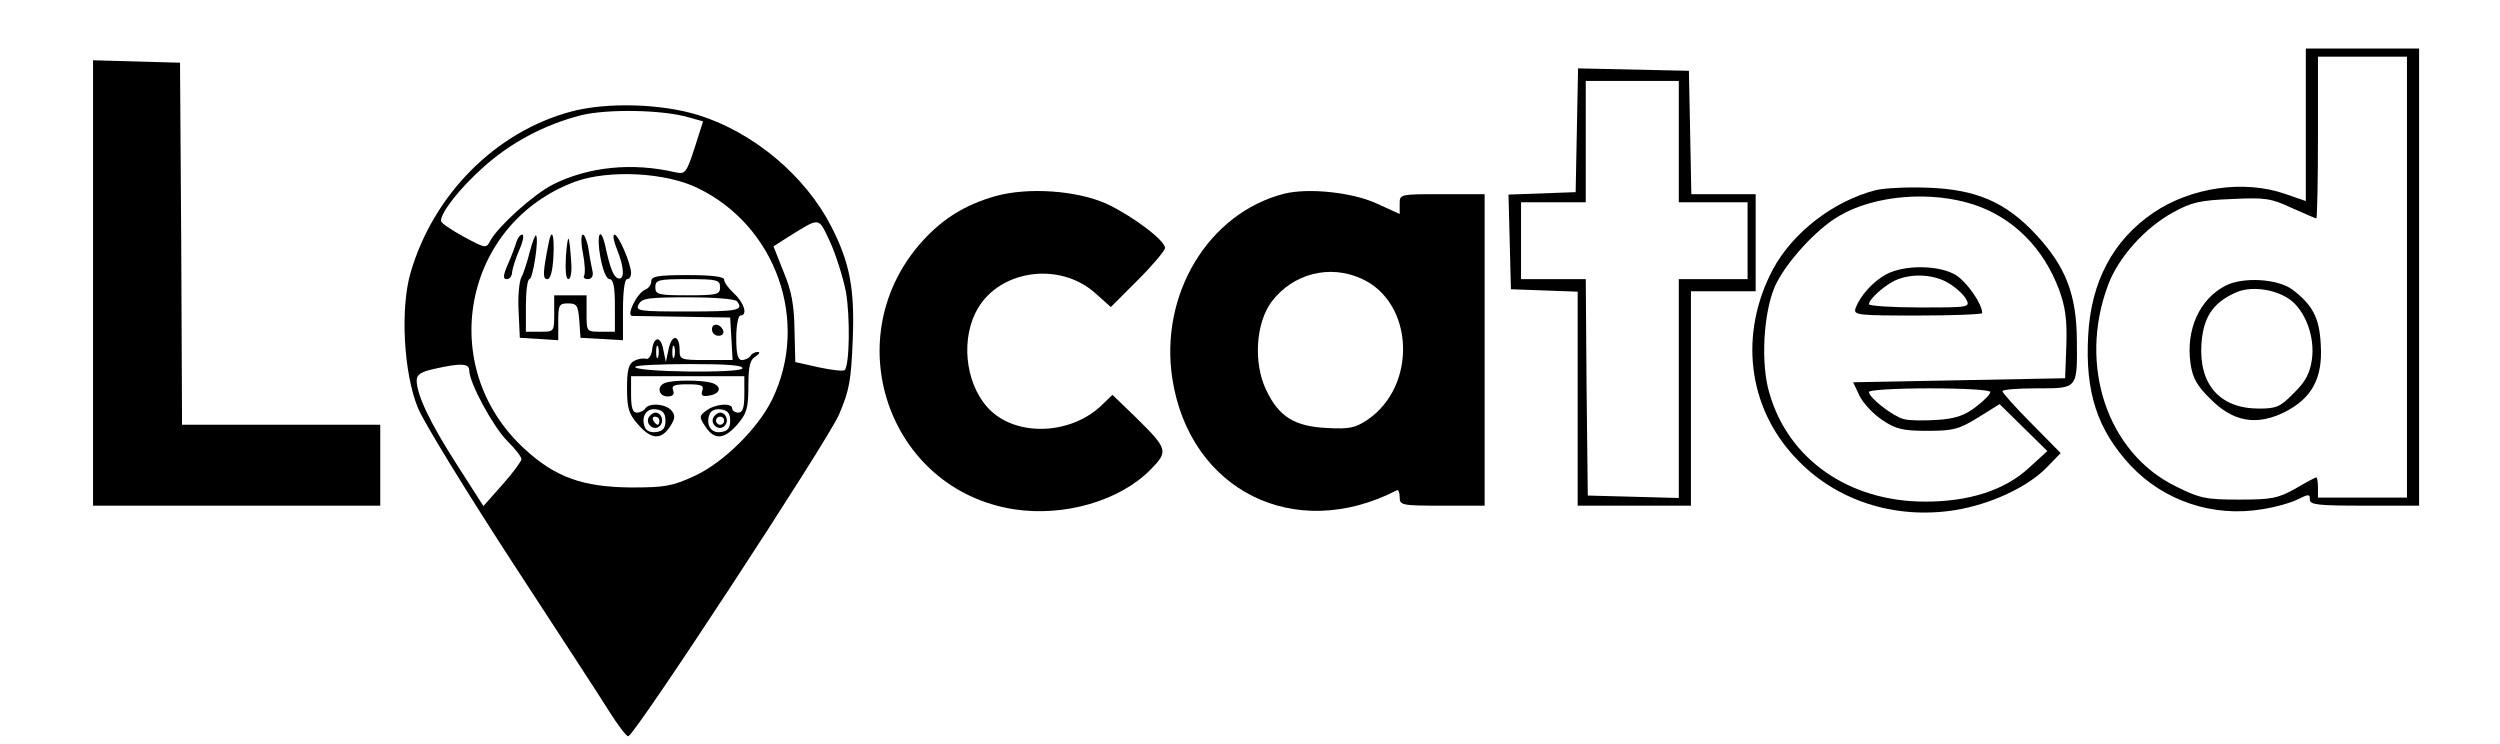 <?xml version="1.0" standalone="no"?>
<!DOCTYPE svg PUBLIC "-//W3C//DTD SVG 20010904//EN"
 "http://www.w3.org/TR/2001/REC-SVG-20010904/DTD/svg10.dtd">
<svg version="1.0" xmlns="http://www.w3.org/2000/svg"
 width="618pt" height="184pt" viewBox="0 0 618 184"
 preserveAspectRatio="xMidYMid meet">

<g transform="translate(0,184) scale(0.1,-0.1)"
fill="#000000" stroke="none">
<path d="M5700 1532 l0 -189 -52 18 c-102 35 -232 16 -325 -47 -100 -68 -154
-171 -161 -303 -8 -141 23 -234 105 -322 82 -87 203 -128 324 -108 34 5 75 17
90 25 26 13 29 13 29 -1 0 -13 21 -15 135 -15 l135 0 0 565 0 565 -140 0 -140
0 0 -188z m250 -377 l0 -545 -110 0 -110 0 0 25 c0 14 -2 25 -4 25 -2 0 -25
-12 -52 -28 -43 -24 -59 -27 -139 -27 -82 0 -97 3 -157 33 -169 83 -241 299
-167 497 25 68 91 142 161 180 45 25 67 30 145 33 82 4 97 2 148 -22 32 -14
59 -26 61 -26 2 0 4 90 4 200 l0 200 110 0 110 0 0 -545z"/>
<path d="M5502 1134 c-65 -33 -99 -109 -87 -193 5 -35 16 -55 49 -87 56 -57
114 -67 183 -33 68 34 95 84 90 166 -3 67 -20 99 -70 137 -36 27 -122 32 -165
10z m158 -34 c39 -28 63 -93 55 -149 -5 -34 -16 -55 -45 -83 -33 -34 -43 -38
-86 -38 -97 0 -149 60 -142 161 5 65 28 100 83 125 37 18 98 10 135 -16z"/>
<path d="M230 1140 l0 -550 355 0 355 0 0 100 0 100 -245 0 -245 0 -2 448 -3
447 -107 3 -108 3 0 -551z"/>
<path d="M3898 1518 l-3 -153 -83 -3 -83 -3 3 -117 3 -117 83 -3 82 -3 0 -264
0 -265 140 0 140 0 0 265 0 265 80 0 80 0 0 120 0 120 -80 0 -79 0 -3 153 -3
152 -137 3 -137 3 -3 -153z m252 -28 l0 -150 85 0 85 0 0 -95 0 -95 -85 0 -85
0 0 -270 0 -271 -112 3 -113 3 -3 268 -2 267 -80 0 -80 0 0 95 0 95 80 0 80 0
0 150 0 150 115 0 115 0 0 -150z"/>
<path d="M1411 1564 c-186 -50 -340 -205 -396 -398 -26 -89 -17 -249 18 -334
14 -35 118 -204 229 -375 112 -172 222 -340 243 -374 22 -35 43 -63 48 -63 15
0 491 727 521 795 26 61 30 85 34 186 5 125 -7 189 -53 279 -64 125 -191 232
-327 275 -92 29 -228 33 -317 9z m291 -14 l36 -10 -21 -66 c-20 -61 -23 -65
-47 -60 -107 25 -215 14 -303 -30 -49 -25 -135 -103 -155 -139 -10 -20 -12
-19 -66 10 -31 17 -56 34 -56 39 0 21 46 80 103 131 68 62 153 107 243 130 64
16 202 14 266 -5z m23 -175 c194 -94 277 -330 184 -522 -35 -72 -120 -156
-191 -189 -56 -26 -74 -29 -158 -29 -119 1 -187 25 -263 95 -221 202 -153 558
125 661 83 30 224 23 303 -16z m366 -256 c11 -62 9 -182 -3 -194 -3 -3 -32 0
-64 7 l-58 13 -2 80 c-1 60 -7 96 -27 143 l-25 63 36 23 c81 50 74 51 104 -12
14 -31 32 -87 39 -123z m-931 -195 c0 -30 59 -139 94 -174 19 -19 35 -39 35
-45 0 -5 -21 -34 -47 -63 l-47 -53 -66 103 c-66 103 -99 172 -99 208 0 14 11
21 43 28 66 15 87 14 87 -4z"/>
<path d="M1277 1243 c-3 -10 -12 -35 -21 -55 -13 -30 -13 -38 -3 -38 7 0 13 8
13 18 1 9 9 34 18 55 9 20 12 37 7 37 -5 0 -11 -8 -14 -17z"/>
<path d="M1310 1219 c-6 -24 -15 -53 -21 -64 -6 -12 -9 -50 -7 -85 l3 -65 48
-3 47 -3 0 45 c0 42 2 46 24 46 22 0 25 -5 28 -42 l3 -43 53 -3 52 -3 0 75 c0
44 4 76 10 76 6 0 10 7 10 15 0 23 -31 95 -41 95 -5 0 -2 -16 6 -36 18 -44 20
-77 3 -72 -12 4 -20 26 -32 81 -12 51 -22 27 -12 -28 6 -33 15 -55 23 -55 9 0
13 -19 13 -65 l0 -65 -35 0 c-35 0 -35 0 -35 45 l0 45 -40 0 -40 0 0 -45 c0
-45 0 -45 -35 -45 l-35 0 0 65 c0 36 4 65 9 65 8 0 24 100 16 108 -2 2 -9 -16
-15 -39z"/>
<path d="M1356 1238 c-14 -71 -15 -88 -3 -88 8 0 13 20 15 55 3 56 -4 74 -12
33z"/>
<path d="M1399 1207 c-2 -35 0 -57 6 -57 6 0 9 18 7 43 -5 71 -8 75 -13 14z"/>
<path d="M1441 1214 c5 -25 6 -50 3 -55 -3 -5 1 -9 9 -9 9 0 14 7 12 18 -2 9
-7 34 -10 55 -3 20 -10 37 -14 37 -5 0 -5 -21 0 -46z"/>
<path d="M1610 1145 c0 -9 -7 -18 -15 -21 -20 -8 -48 -64 -32 -65 7 0 64 -1
127 -2 l115 -2 3 -52 3 -53 -65 0 c-63 0 -66 1 -66 24 0 39 -19 41 -27 4 l-7
-33 -6 29 c-6 36 -24 36 -28 1 -2 -15 -9 -24 -15 -22 -7 2 -20 0 -29 -5 -14
-7 -18 -22 -18 -67 0 -50 4 -64 27 -90 33 -38 57 -39 79 -6 13 20 14 28 4 40
-14 17 -56 20 -65 5 -3 -5 -13 -10 -21 -10 -10 0 -14 12 -14 45 l0 45 140 0
140 0 0 -45 c0 -33 -4 -45 -15 -45 -8 0 -15 5 -15 10 0 15 -42 12 -64 -5 -18
-13 -18 -16 -2 -40 22 -33 46 -32 79 6 23 27 27 40 27 95 0 49 4 65 18 73 9 6
12 11 5 11 -6 0 -15 -4 -18 -10 -3 -5 -13 -10 -21 -10 -10 0 -14 14 -14 55 0
30 5 55 10 55 19 0 10 31 -15 54 -14 13 -25 28 -25 35 0 7 -30 11 -90 11 -74
0 -90 -3 -90 -15z m170 -15 c0 -18 -7 -20 -80 -20 -73 0 -80 2 -80 20 0 18 7
20 80 20 73 0 80 -2 80 -20z m42 -35 c17 -22 3 -25 -122 -25 -121 0 -130 1
-121 18 8 15 25 17 123 17 64 0 116 -4 120 -10z m-195 -137 c-3 -7 -5 -2 -5
12 0 14 2 19 5 13 2 -7 2 -19 0 -25z m40 0 c-3 -7 -5 -2 -5 12 0 14 2 19 5 13
2 -7 2 -19 0 -25z m168 -29 c-8 -12 -265 -9 -265 4 0 4 61 7 136 7 93 0 133
-3 129 -11z m-190 -129 c0 -18 -6 -26 -23 -28 -13 -2 -25 3 -28 12 -10 26 4
48 28 44 17 -2 23 -10 23 -28z m160 0 c0 -18 -6 -26 -23 -28 -24 -4 -38 18
-28 44 3 9 15 14 28 12 17 -2 23 -10 23 -28z"/>
<path d="M1604 809 c-10 -17 13 -36 27 -22 12 12 4 33 -11 33 -5 0 -12 -5 -16
-11z m26 -9 c0 -5 -2 -10 -4 -10 -3 0 -8 5 -11 10 -3 6 -1 10 4 10 6 0 11 -4
11 -10z"/>
<path d="M1764 809 c-10 -17 13 -36 27 -22 12 12 4 33 -11 33 -5 0 -12 -5 -16
-11z m26 -9 c0 -5 -4 -10 -10 -10 -5 0 -10 5 -10 10 0 6 5 10 10 10 6 0 10 -4
10 -10z"/>
<path d="M1760 1026 c0 -9 7 -16 16 -16 9 0 14 5 12 12 -6 18 -28 21 -28 4z"/>
<path d="M1643 893 c-20 -8 -15 -33 7 -33 13 0 18 5 14 15 -5 12 3 15 36 15
34 0 41 -3 36 -16 -4 -11 0 -15 16 -12 30 4 34 24 6 32 -27 7 -97 7 -115 -1z"/>
<path d="M4637 1370 c-105 -27 -206 -105 -255 -197 -83 -158 -62 -338 55 -463
98 -107 246 -155 396 -131 87 14 180 57 227 106 l34 35 -72 73 c-40 40 -72 76
-72 80 0 4 38 7 85 7 102 0 100 -2 99 120 -1 113 -28 181 -100 259 -75 81
-148 113 -269 117 -49 2 -107 -1 -128 -6z m243 -36 c96 -32 171 -106 210 -210
16 -44 20 -75 18 -138 l-3 -81 -262 -5 -262 -5 16 -34 c9 -18 34 -45 57 -60
33 -22 50 -26 111 -26 64 0 78 4 125 33 l53 33 59 -58 59 -58 -46 -42 c-60
-55 -147 -83 -256 -83 -188 0 -338 104 -385 268 -22 73 -15 199 14 265 26 57
101 140 158 173 88 52 228 63 334 28z m40 -463 c0 -6 -16 -22 -36 -37 -27 -21
-50 -29 -95 -32 -32 -2 -69 -2 -83 2 -27 7 -86 53 -86 67 0 5 66 9 150 9 88 0
150 -4 150 -9z"/>
<path d="M4663 1162 c-32 -17 -65 -53 -76 -84 -6 -17 5 -18 153 -18 88 0 160
3 160 6 0 23 -38 77 -65 94 -41 25 -127 26 -172 2z m154 -22 c17 -10 37 -28
43 -39 11 -21 9 -21 -115 -21 -69 0 -125 4 -125 8 0 13 42 50 70 61 40 16 93
12 127 -9z"/>
<path d="M2460 1355 c-73 -21 -127 -54 -177 -108 -218 -237 -90 -617 224 -666
124 -19 262 21 338 99 44 45 42 50 -39 130 l-56 54 -27 -26 c-74 -71 -203 -78
-272 -15 -60 55 -78 165 -40 243 51 106 207 131 298 48 l37 -33 67 67 c37 37
67 73 67 79 0 19 -82 80 -144 109 -73 33 -194 42 -276 19z"/>
<path d="M3174 1361 c-187 -48 -308 -249 -276 -457 43 -277 303 -406 555 -276
4 2 7 -6 7 -17 0 -20 5 -21 105 -21 l105 0 0 385 0 385 -105 0 c-105 0 -105 0
-105 -24 l0 -25 -57 26 c-61 28 -170 39 -229 24z m192 -210 c130 -59 138 -265
14 -349 -30 -20 -45 -23 -100 -20 -80 4 -119 28 -150 94 -32 66 -26 166 14
219 53 69 143 92 222 56z"/>
</g>
</svg>
